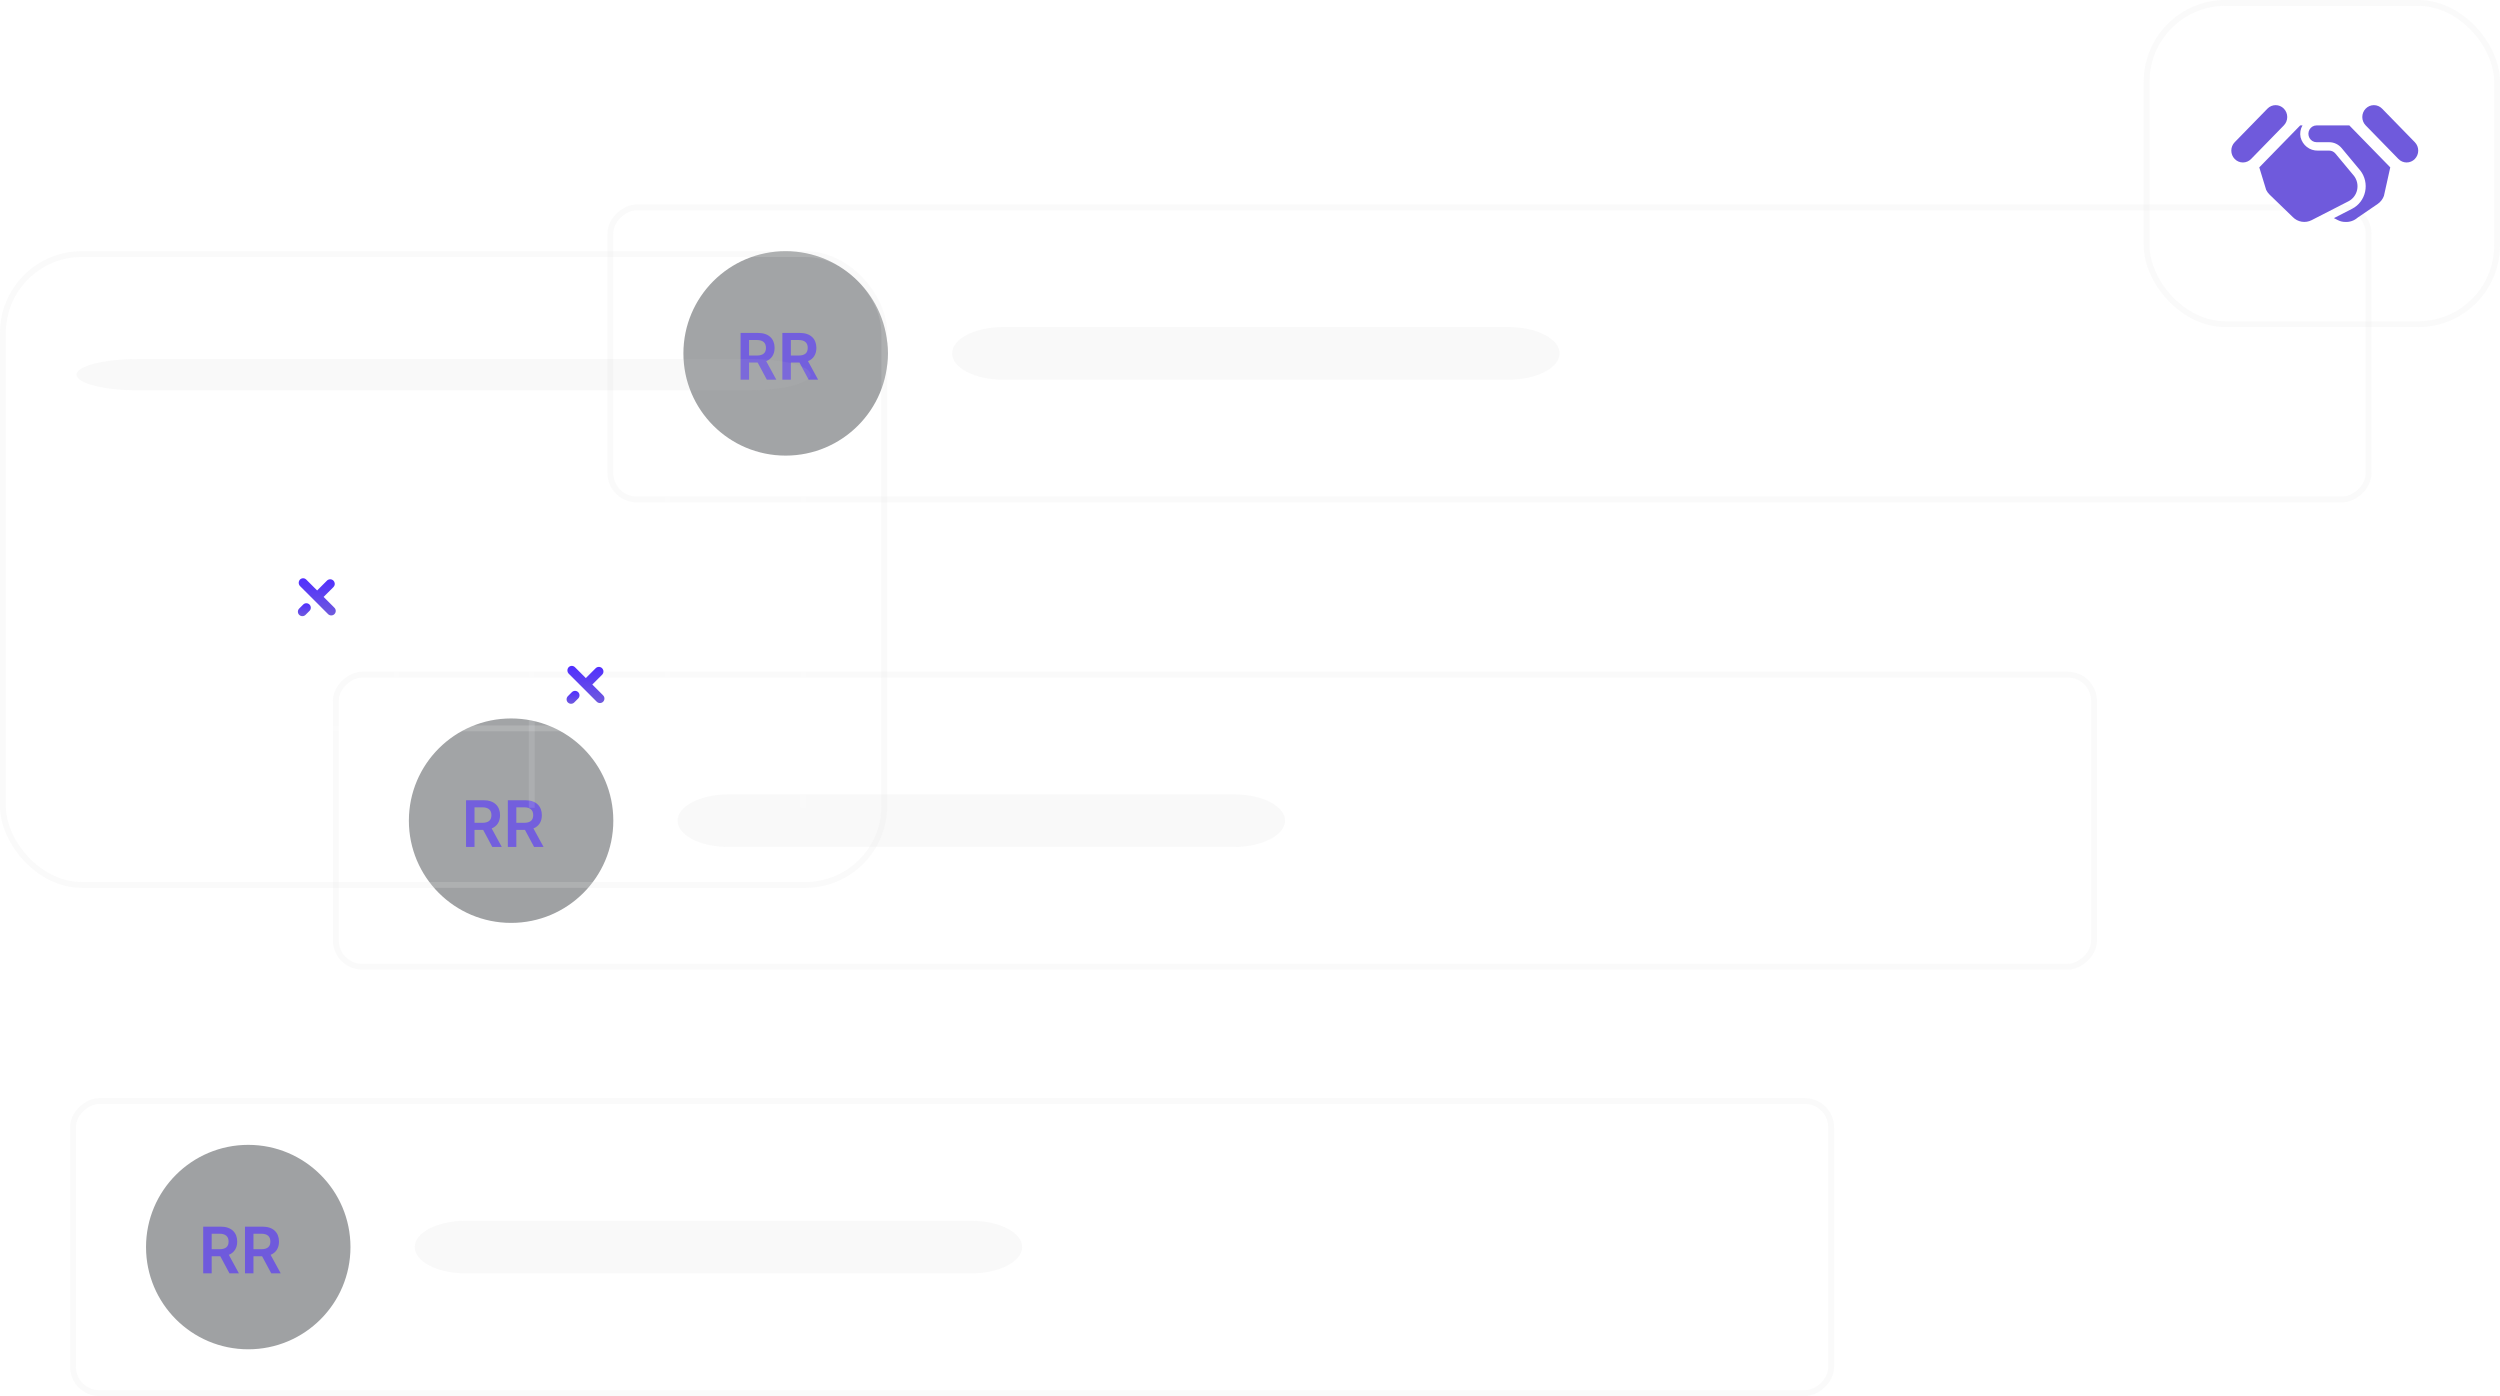 <svg width="428" height="239" viewBox="0 0 428 239" fill="none" xmlns="http://www.w3.org/2000/svg">
<g filter="url(#filter0_b_1948_12097)">
<rect x="104" y="86" width="51" height="302" rx="5" transform="rotate(-90 104 86)" fill="white" fill-opacity="0.03"/>
<rect x="104.5" y="85.5" width="50" height="301" rx="4.5" transform="rotate(-90 104.5 85.5)" stroke="#E5E5E5" stroke-opacity="0.19"/>
</g>
<g filter="url(#filter1_b_1948_12097)">
<rect x="12" y="239" width="51" height="302" rx="5" transform="rotate(-90 12 239)" fill="white" fill-opacity="0.03"/>
<rect x="12.5" y="238.5" width="50" height="301" rx="4.5" transform="rotate(-90 12.5 238.5)" stroke="#E5E5E5" stroke-opacity="0.19"/>
</g>
<g filter="url(#filter2_b_1948_12097)">
<rect x="57" y="166" width="51" height="302" rx="5" transform="rotate(-90 57 166)" fill="white" fill-opacity="0.03"/>
<rect x="57.5" y="165.5" width="50" height="301" rx="4.5" transform="rotate(-90 57.5 165.5)" stroke="#E5E5E5" stroke-opacity="0.19"/>
</g>
<circle cx="134.5" cy="60.5" r="17.5" fill="#474C4F" fill-opacity="0.52"/>
<circle cx="42.5" cy="213.5" r="17.5" fill="#474C4F" fill-opacity="0.52"/>
<circle cx="87.5" cy="140.5" r="17.5" fill="#474C4F" fill-opacity="0.52"/>
<path d="M126.789 65H128.238V62.07H129.715L131.285 65H132.902L131.172 61.828C132.113 61.449 132.609 60.645 132.609 59.559C132.609 58.031 131.625 57 129.789 57H126.789V65ZM128.238 60.867V58.211H129.566C130.648 58.211 131.133 58.707 131.133 59.559C131.133 60.41 130.648 60.867 129.574 60.867H128.238ZM133.943 65H135.393V62.07H136.869L138.439 65H140.057L138.326 61.828C139.268 61.449 139.764 60.645 139.764 59.559C139.764 58.031 138.779 57 136.943 57H133.943V65ZM135.393 60.867V58.211H136.721C137.803 58.211 138.287 58.707 138.287 59.559C138.287 60.41 137.803 60.867 136.729 60.867H135.393Z" fill="#6F5ADC"/>
<path d="M34.789 218H36.238V215.07H37.715L39.285 218H40.902L39.172 214.828C40.113 214.449 40.609 213.645 40.609 212.559C40.609 211.031 39.625 210 37.789 210H34.789V218ZM36.238 213.867V211.211H37.566C38.648 211.211 39.133 211.707 39.133 212.559C39.133 213.41 38.648 213.867 37.574 213.867H36.238ZM41.943 218H43.393V215.07H44.869L46.44 218H48.057L46.326 214.828C47.268 214.449 47.764 213.645 47.764 212.559C47.764 211.031 46.779 210 44.943 210H41.943V218ZM43.393 213.867V211.211H44.721C45.803 211.211 46.287 211.707 46.287 212.559C46.287 213.41 45.803 213.867 44.728 213.867H43.393Z" fill="#6F5ADC"/>
<path d="M79.789 145H81.238V142.07H82.715L84.285 145H85.902L84.172 141.828C85.113 141.449 85.609 140.645 85.609 139.559C85.609 138.031 84.625 137 82.789 137H79.789V145ZM81.238 140.867V138.211H82.566C83.648 138.211 84.133 138.707 84.133 139.559C84.133 140.41 83.648 140.867 82.574 140.867H81.238ZM86.943 145H88.393V142.07H89.869L91.439 145H93.057L91.326 141.828C92.268 141.449 92.764 140.645 92.764 139.559C92.764 138.031 91.779 137 89.943 137H86.943V145ZM88.393 140.867V138.211H89.721C90.803 138.211 91.287 138.707 91.287 139.559C91.287 140.41 90.803 140.867 89.728 140.867H88.393Z" fill="#6F5ADC"/>
<path d="M267 60.5C267 58.033 263.135 56 258.329 56H171.671C166.918 56 163 58.006 163 60.5C163 62.967 166.865 65 171.671 65H258.329C263.082 65 267 62.967 267 60.5Z" fill="#C4C4C4" fill-opacity="0.1"/>
<path d="M175 213.5C175 211.033 171.135 209 166.329 209H79.671C74.918 209 71 211.006 71 213.5C71 215.967 74.865 218 79.671 218H166.329C171.082 218 175 215.967 175 213.5Z" fill="#C4C4C4" fill-opacity="0.1"/>
<path d="M220 140.5C220 138.033 216.135 136 211.329 136H124.671C119.918 136 116 138.006 116 140.5C116 142.967 119.865 145 124.671 145H211.329C216.082 145 220 142.967 220 140.5Z" fill="#C4C4C4" fill-opacity="0.1"/>
<g filter="url(#filter3_b_1948_12097)">
<rect y="43" width="151.885" height="109" rx="14" fill="white" fill-opacity="0.03"/>
<rect x="0.5" y="43.5" width="150.885" height="108" rx="13.5" stroke="#E5E5E5" stroke-opacity="0.19"/>
</g>
<path d="M138.782 64.145C138.782 62.676 134.111 61.465 128.303 61.465H23.582C17.838 61.465 13.104 62.659 13.104 64.145C13.104 65.614 17.775 66.825 23.582 66.825H128.303C134.047 66.825 138.782 65.614 138.782 64.145Z" fill="#C4C4C4" fill-opacity="0.1"/>
<line x1="21.347" y1="80.525" x2="21.347" y2="138.301" stroke="white" stroke-opacity="0.11"/>
<line x1="44.577" y1="80.525" x2="44.577" y2="138.301" stroke="white" stroke-opacity="0.11"/>
<line x1="67.806" y1="80.525" x2="67.806" y2="138.301" stroke="white" stroke-opacity="0.11"/>
<line x1="91.036" y1="80.525" x2="91.036" y2="138.301" stroke="white" stroke-opacity="0.11"/>
<line x1="114.265" y1="80.525" x2="114.265" y2="138.301" stroke="white" stroke-opacity="0.11"/>
<line x1="137.495" y1="80.525" x2="137.495" y2="138.301" stroke="white" stroke-opacity="0.11"/>
<line x1="14.295" y1="94.32" x2="145.929" y2="94.32" stroke="white" stroke-opacity="0.15"/>
<line x1="14.295" y1="109.21" x2="145.929" y2="109.21" stroke="white" stroke-opacity="0.15"/>
<line x1="14.295" y1="124.697" x2="145.929" y2="124.697" stroke="white" stroke-opacity="0.15"/>
<path d="M51.924 103.482L51.24 104.166C50.935 104.456 50.918 104.937 51.202 105.248L51.224 105.264C51.516 105.556 51.986 105.564 52.287 105.282L52.968 104.601C53.277 104.313 53.294 103.829 53.006 103.519C52.717 103.211 52.233 103.193 51.924 103.482Z" fill="url(#paint0_linear_1948_12097)"/>
<path d="M56.182 105.152C56.483 105.439 56.958 105.433 57.252 105.14C57.257 105.134 57.263 105.13 57.267 105.124C57.561 104.815 57.549 104.326 57.239 104.033L55.401 102.194L57.091 100.505C57.336 100.259 57.386 99.881 57.213 99.58C57.178 99.512 57.132 99.451 57.078 99.397C56.776 99.102 56.295 99.099 55.99 99.39L54.293 101.088L52.428 99.222C52.425 99.219 52.423 99.217 52.42 99.215C52.121 98.923 51.643 98.929 51.351 99.228C51.066 99.544 51.072 100.026 51.364 100.336L56.144 105.115L56.182 105.152Z" fill="url(#paint1_linear_1948_12097)"/>
<path d="M97.924 118.482L97.24 119.166C96.935 119.456 96.918 119.937 97.202 120.248L97.224 120.264C97.516 120.556 97.986 120.564 98.287 120.282L98.968 119.601C99.277 119.313 99.294 118.829 99.006 118.519C98.717 118.211 98.233 118.193 97.924 118.482Z" fill="url(#paint2_linear_1948_12097)"/>
<path d="M102.182 120.152C102.483 120.439 102.958 120.433 103.252 120.14C103.257 120.134 103.263 120.13 103.267 120.124C103.561 119.815 103.549 119.326 103.239 119.033L101.401 117.194L103.091 115.505C103.336 115.259 103.386 114.881 103.213 114.58C103.178 114.512 103.132 114.451 103.078 114.397C102.776 114.102 102.295 114.099 101.99 114.39L100.293 116.088L98.428 114.222C98.425 114.219 98.423 114.217 98.42 114.215C98.121 113.923 97.643 113.929 97.351 114.228C97.066 114.544 97.072 115.026 97.364 115.336L102.144 120.115L102.182 120.152Z" fill="url(#paint3_linear_1948_12097)"/>
<g filter="url(#filter4_b_1948_12097)">
<rect x="367" width="61" height="56" rx="14" fill="white" fill-opacity="0.03"/>
<rect x="367.5" y="0.5" width="60" height="55" rx="13.5" stroke="#E5E5E5" stroke-opacity="0.19"/>
</g>
<path d="M402.992 30.095L399.821 26.286V26.286C399.555 25.966 399.165 25.782 398.755 25.782H396.804C396.133 25.799 395.476 25.582 394.941 25.167C394.406 24.752 394.024 24.163 393.857 23.497C393.712 22.803 393.829 22.079 394.186 21.472H393.796L386.788 28.655L387.967 32.51V32.511C388.114 32.812 388.312 33.084 388.55 33.315L392.517 37.153H392.516C392.932 37.579 393.469 37.861 394.05 37.957C394.63 38.054 395.226 37.961 395.752 37.691L402.056 34.46H402.056C402.813 34.072 403.359 33.353 403.54 32.506C403.722 31.658 403.52 30.772 402.992 30.094L402.992 30.095ZM402.205 21.471H396.599C396.098 21.471 395.635 21.745 395.385 22.19C395.135 22.634 395.135 23.182 395.385 23.627C395.635 24.071 396.098 24.345 396.599 24.345H398.755H398.755C399.576 24.345 400.355 24.714 400.888 25.353L404.086 29.197C404.879 30.213 405.182 31.543 404.909 32.814C404.637 34.086 403.819 35.163 402.683 35.745L399.567 37.342L400.248 37.691C400.637 37.891 401.066 37.995 401.501 37.995C402.267 38.041 403.021 37.784 403.606 37.276L407.059 34.917C407.548 34.582 407.922 34.099 408.128 33.535L409.213 28.655L402.205 21.471ZM390.996 21.467L385.382 27.223C385.011 27.603 384.509 27.816 383.985 27.816C383.46 27.816 382.958 27.603 382.587 27.223L382.579 27.214C382.208 26.834 382 26.319 382 25.782C382 25.244 382.208 24.729 382.579 24.349L388.193 18.593C388.564 18.214 389.067 18 389.591 18C390.115 18 390.617 18.214 390.988 18.593L390.996 18.602C391.367 18.982 391.575 19.497 391.575 20.035C391.575 20.572 391.367 21.087 390.996 21.467ZM405.003 18.602L405.012 18.593H405.012C405.383 18.214 405.885 18 406.409 18C406.933 18 407.436 18.214 407.807 18.593L413.421 24.349H413.421C413.792 24.729 414 25.244 414 25.782C414 26.319 413.792 26.834 413.421 27.214L413.413 27.223C413.042 27.603 412.54 27.816 412.015 27.816C411.491 27.816 410.989 27.603 410.618 27.223L405.004 21.467C404.633 21.087 404.425 20.572 404.425 20.035C404.425 19.497 404.633 18.982 405.004 18.602H405.003Z" fill="#6F5ADC"/>
<defs>
<filter id="filter0_b_1948_12097" x="48" y="-21" width="414" height="163" filterUnits="userSpaceOnUse" color-interpolation-filters="sRGB">
<feFlood flood-opacity="0" result="BackgroundImageFix"/>
<feGaussianBlur in="BackgroundImage" stdDeviation="28"/>
<feComposite in2="SourceAlpha" operator="in" result="effect1_backgroundBlur_1948_12097"/>
<feBlend mode="normal" in="SourceGraphic" in2="effect1_backgroundBlur_1948_12097" result="shape"/>
</filter>
<filter id="filter1_b_1948_12097" x="-44" y="132" width="414" height="163" filterUnits="userSpaceOnUse" color-interpolation-filters="sRGB">
<feFlood flood-opacity="0" result="BackgroundImageFix"/>
<feGaussianBlur in="BackgroundImage" stdDeviation="28"/>
<feComposite in2="SourceAlpha" operator="in" result="effect1_backgroundBlur_1948_12097"/>
<feBlend mode="normal" in="SourceGraphic" in2="effect1_backgroundBlur_1948_12097" result="shape"/>
</filter>
<filter id="filter2_b_1948_12097" x="1" y="59" width="414" height="163" filterUnits="userSpaceOnUse" color-interpolation-filters="sRGB">
<feFlood flood-opacity="0" result="BackgroundImageFix"/>
<feGaussianBlur in="BackgroundImage" stdDeviation="28"/>
<feComposite in2="SourceAlpha" operator="in" result="effect1_backgroundBlur_1948_12097"/>
<feBlend mode="normal" in="SourceGraphic" in2="effect1_backgroundBlur_1948_12097" result="shape"/>
</filter>
<filter id="filter3_b_1948_12097" x="-56" y="-13" width="263.885" height="221" filterUnits="userSpaceOnUse" color-interpolation-filters="sRGB">
<feFlood flood-opacity="0" result="BackgroundImageFix"/>
<feGaussianBlur in="BackgroundImage" stdDeviation="28"/>
<feComposite in2="SourceAlpha" operator="in" result="effect1_backgroundBlur_1948_12097"/>
<feBlend mode="normal" in="SourceGraphic" in2="effect1_backgroundBlur_1948_12097" result="shape"/>
</filter>
<filter id="filter4_b_1948_12097" x="311" y="-56" width="173" height="168" filterUnits="userSpaceOnUse" color-interpolation-filters="sRGB">
<feFlood flood-opacity="0" result="BackgroundImageFix"/>
<feGaussianBlur in="BackgroundImage" stdDeviation="28"/>
<feComposite in2="SourceAlpha" operator="in" result="effect1_backgroundBlur_1948_12097"/>
<feBlend mode="normal" in="SourceGraphic" in2="effect1_backgroundBlur_1948_12097" result="shape"/>
</filter>
<linearGradient id="paint0_linear_1948_12097" x1="52.106" y1="103.276" x2="52.106" y2="105.489" gradientUnits="userSpaceOnUse">
<stop stop-color="#502EFF"/>
<stop offset="1" stop-color="#6F5ADC"/>
</linearGradient>
<linearGradient id="paint1_linear_1948_12097" x1="54.31" y1="99" x2="54.31" y2="105.364" gradientUnits="userSpaceOnUse">
<stop stop-color="#502EFF"/>
<stop offset="1" stop-color="#6F5ADC"/>
</linearGradient>
<linearGradient id="paint2_linear_1948_12097" x1="98.106" y1="118.276" x2="98.106" y2="120.489" gradientUnits="userSpaceOnUse">
<stop stop-color="#502EFF"/>
<stop offset="1" stop-color="#6F5ADC"/>
</linearGradient>
<linearGradient id="paint3_linear_1948_12097" x1="100.31" y1="114" x2="100.31" y2="120.364" gradientUnits="userSpaceOnUse">
<stop stop-color="#502EFF"/>
<stop offset="1" stop-color="#6F5ADC"/>
</linearGradient>
</defs>
</svg>

